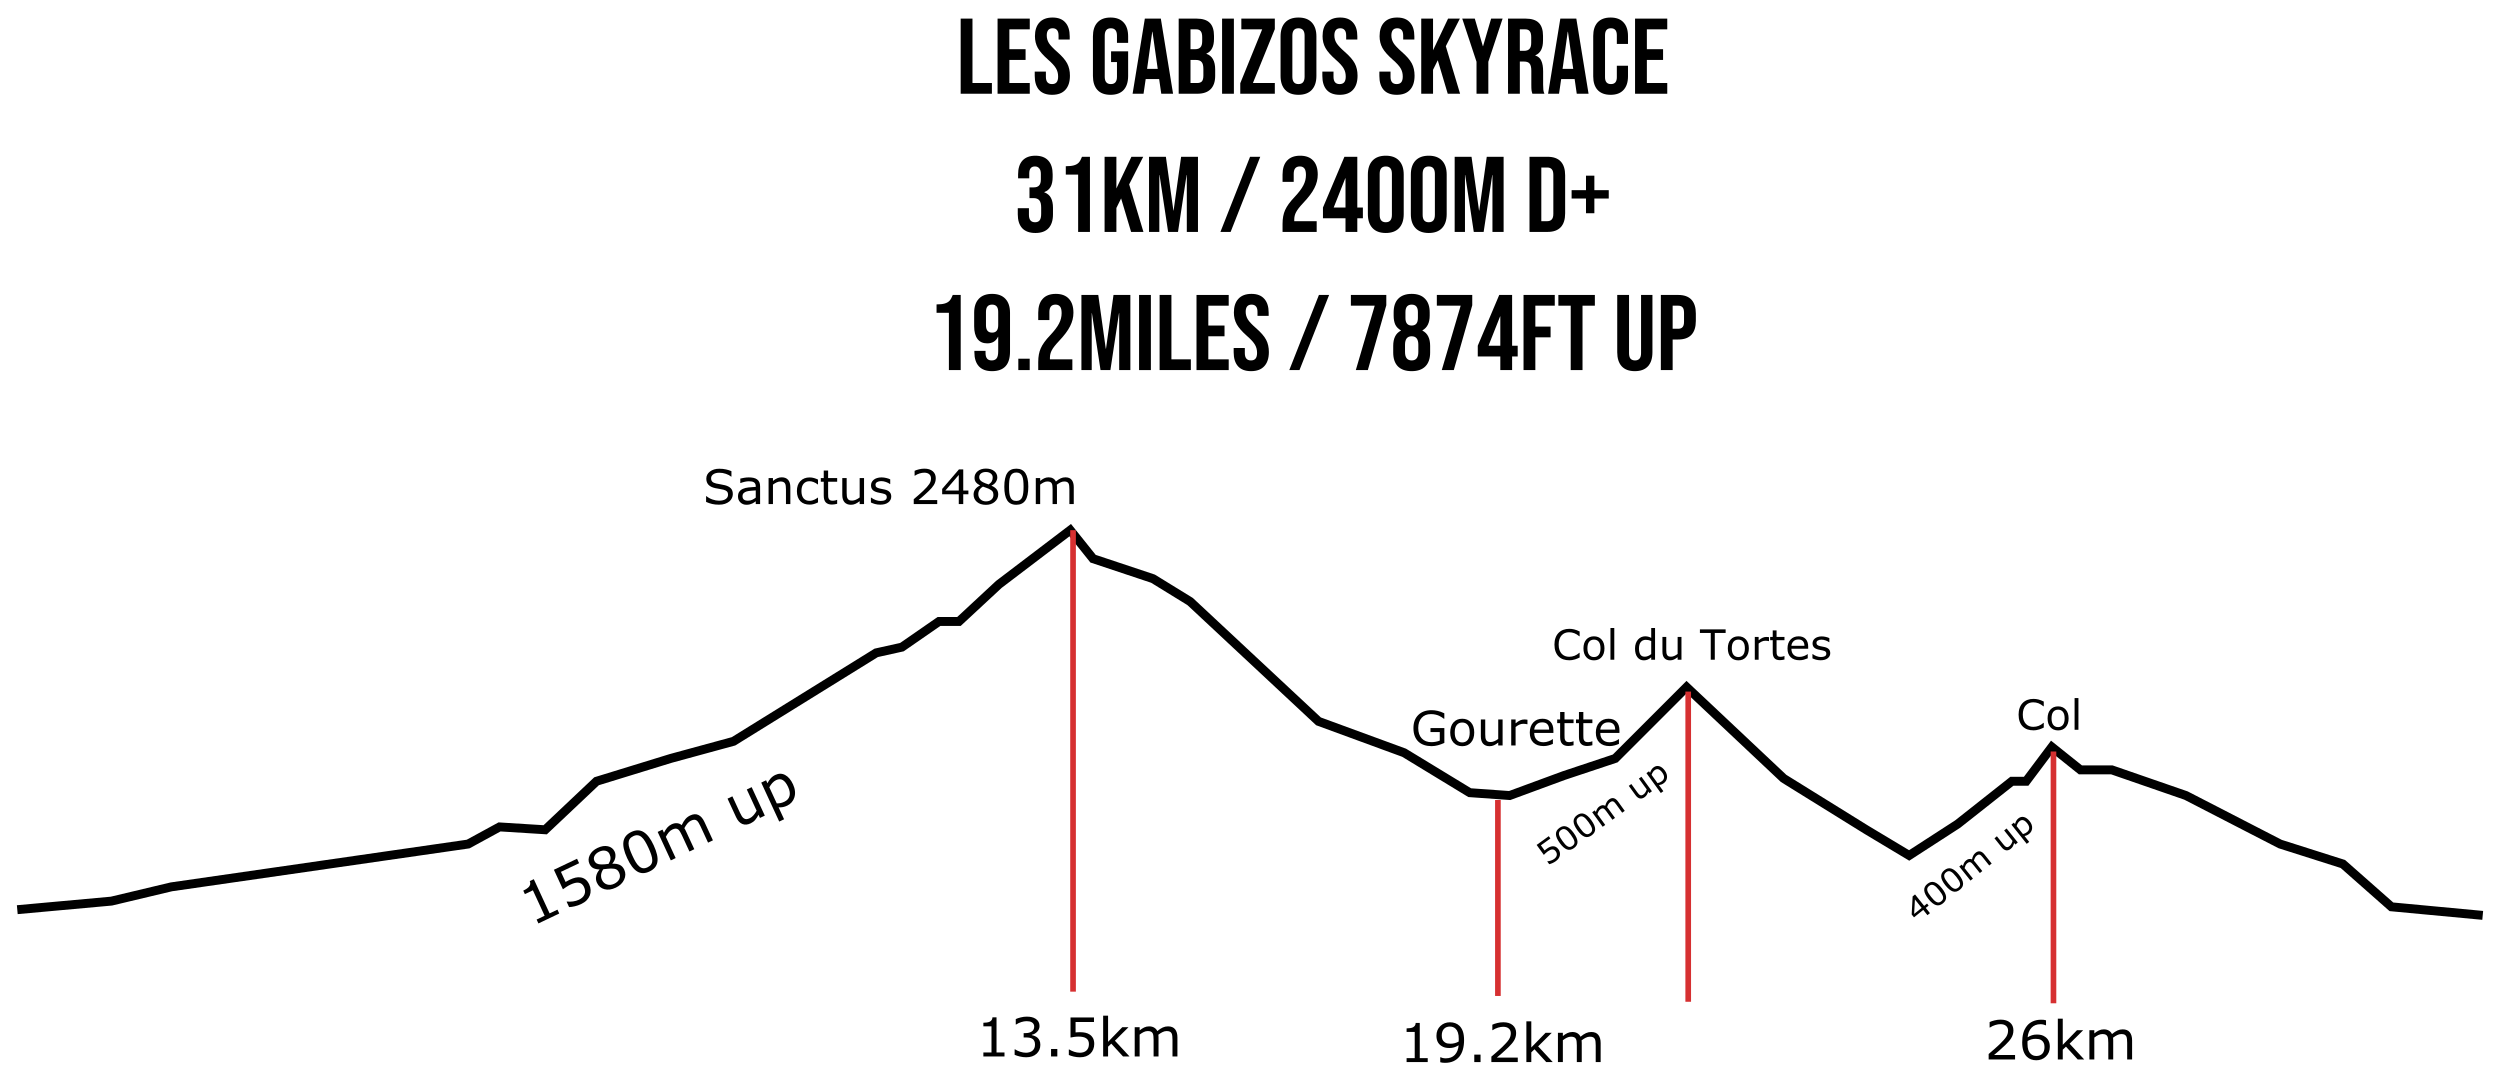<?xml version="1.0" encoding="UTF-8" standalone="no"?>
<!-- Created with Inkscape (http://www.inkscape.org/) -->

<svg
   width="296.277mm"
   height="127.668mm"
   viewBox="0 0 296.277 127.668"
   version="1.1"
   id="svg9492"
   inkscape:version="1.1.2 (b8e25be8, 2022-02-05)"
   sodipodi:docname="Les-Gabizos-profile.svg"
   xmlns:inkscape="http://www.inkscape.org/namespaces/inkscape"
   xmlns:sodipodi="http://sodipodi.sourceforge.net/DTD/sodipodi-0.dtd"
   xmlns="http://www.w3.org/2000/svg"
   xmlns:svg="http://www.w3.org/2000/svg">
  <sodipodi:namedview
     id="namedview9494"
     pagecolor="#ffffff"
     bordercolor="#666666"
     borderopacity="1.0"
     inkscape:pageshadow="2"
     inkscape:pageopacity="0.0"
     inkscape:pagecheckerboard="0"
     inkscape:document-units="mm"
     showgrid="false"
     fit-margin-top="2"
     fit-margin-left="2"
     fit-margin-right="2"
     fit-margin-bottom="2"
     inkscape:zoom="0.68111408"
     inkscape:cx="429.44348"
     inkscape:cy="161.50011"
     inkscape:window-width="1280"
     inkscape:window-height="694"
     inkscape:window-x="0"
     inkscape:window-y="25"
     inkscape:window-maximized="0"
     inkscape:current-layer="layer1" />
  <defs
     id="defs9489">
    <rect
       x="32.3"
       y="179.118"
       width="954.319"
       height="196.737"
       id="rect83282" />
    <rect
       x="369.166"
       y="675.217"
       width="98.841"
       height="44.062"
       id="rect68807" />
    <rect
       x="387.633"
       y="339.285"
       width="178.008"
       height="31.911"
       id="rect18401" />
    <rect
       x="39.622"
       y="460.126"
       width="431.762"
       height="73.173"
       id="rect12127" />
    <rect
       x="387.633"
       y="339.285"
       width="99.181"
       height="29.145"
       id="rect18401-7" />
    <rect
       x="387.633"
       y="339.285"
       width="139.978"
       height="27.07"
       id="rect18401-7-8" />
    <rect
       x="387.633"
       y="339.285"
       width="35.22"
       height="25.319"
       id="rect18401-7-8-4" />
    <rect
       x="387.633"
       y="339.285"
       width="96.415"
       height="31.911"
       id="rect18401-2" />
    <rect
       x="387.633"
       y="339.285"
       width="96.415"
       height="31.911"
       id="rect18401-2-5" />
    <rect
       x="387.633"
       y="339.285"
       width="116.626"
       height="28.545"
       id="rect18401-2-4" />
    <rect
       x="369.166"
       y="675.217"
       width="98.841"
       height="44.062"
       id="rect68807-1" />
    <rect
       x="369.166"
       y="675.217"
       width="98.841"
       height="44.062"
       id="rect68807-1-6" />
    <rect
       x="369.166"
       y="675.217"
       width="98.841"
       height="44.062"
       id="rect68807-1-6-5" />
  </defs>
  <g
     inkscape:label="Layer 1"
     inkscape:groupmode="layer"
     id="layer1"
     transform="translate(2.724,-54.177)">
    <path
       style="fill:none;stroke:#000000;stroke-width:1.058;stroke-linecap:butt;stroke-linejoin:miter;stroke-miterlimit:4;stroke-dasharray:none;stroke-opacity:1"
       d="m -0.676,161.984 11.16,-1.015 7.102,-1.691 35.17,-5.073 3.72,-2.029 5.411,0.338 6.087,-5.749 8.792,-2.705 7.44,-2.029 16.909,-10.483 3.044,-0.676 4.396,-3.044 h 2.367 l 4.734,-4.396 8.454,-6.425 2.705,3.382 7.102,2.367 4.396,2.705 15.218,14.203 10.145,3.72 7.778,4.734 4.734,0.338 6.425,-2.367 6.087,-2.029 8.454,-8.454 11.498,10.821 9.807,6.087 5.073,3.044 5.749,-3.72 6.425,-5.073 h 1.691 l 3.044,-4.058 3.382,2.705 h 3.72 l 8.792,3.044 11.16,5.749 7.44,2.367 5.749,5.073 10.821,1.015"
       id="path9598" />
    <g
       aria-label="Sanctus 2480m"
       transform="matrix(0.265,0,0,0.265,-22.137,18.844)"
       id="text18399"
       style="font-size:21.333px;line-height:1.25;white-space:pre;shape-inside:url(#rect18401)">
      <path
         d="m 400.987,354.321 q 0,0.906 -0.427,1.792 -0.417,0.885 -1.177,1.5 -0.833,0.667 -1.948,1.042 -1.104,0.375 -2.667,0.375 -1.677,0 -3.021,-0.312 -1.333,-0.312 -2.719,-0.927 v -2.583 h 0.146 q 1.177,0.979 2.719,1.51 1.542,0.531 2.896,0.531 1.917,0 2.979,-0.719 1.073,-0.719 1.073,-1.917 0,-1.031 -0.51,-1.521 -0.5,-0.49 -1.531,-0.76 -0.781,-0.208 -1.698,-0.344 -0.906,-0.135 -1.927,-0.344 -2.062,-0.438 -3.062,-1.49 -0.99,-1.062 -0.99,-2.76 0,-1.948 1.646,-3.187 1.646,-1.25 4.177,-1.25 1.635,0 3,0.312 1.365,0.312 2.417,0.771 v 2.438 h -0.146 q -0.885,-0.75 -2.333,-1.24 -1.438,-0.5 -2.948,-0.5 -1.656,0 -2.667,0.688 -1,0.688 -1,1.771 0,0.969 0.5,1.521 0.5,0.552 1.76,0.844 0.667,0.146 1.896,0.354 1.229,0.208 2.083,0.427 1.729,0.458 2.604,1.385 0.875,0.927 0.875,2.594 z"
         id="path120514" />
      <path
         d="m 413.185,358.748 h -1.948 v -1.24 q -0.26,0.177 -0.708,0.5 -0.438,0.312 -0.854,0.5 -0.49,0.24 -1.125,0.396 -0.635,0.167 -1.49,0.167 -1.573,0 -2.667,-1.042 -1.094,-1.042 -1.094,-2.656 0,-1.323 0.562,-2.135 0.573,-0.823 1.625,-1.292 1.062,-0.469 2.552,-0.635 1.49,-0.167 3.198,-0.25 v -0.302 q 0,-0.667 -0.24,-1.104 -0.229,-0.438 -0.667,-0.688 -0.417,-0.24 -1,-0.323 -0.583,-0.083 -1.219,-0.083 -0.771,0 -1.719,0.208 -0.948,0.198 -1.958,0.583 h -0.104 v -1.99 q 0.573,-0.156 1.656,-0.344 1.083,-0.188 2.135,-0.188 1.229,0 2.135,0.208 0.917,0.198 1.583,0.688 0.656,0.479 1,1.24 0.344,0.76 0.344,1.885 z m -1.948,-2.865 v -3.24 q -0.896,0.052 -2.115,0.156 -1.208,0.104 -1.917,0.302 -0.844,0.24 -1.365,0.75 -0.521,0.5 -0.521,1.385 0,1 0.604,1.51 0.604,0.5 1.844,0.5 1.031,0 1.885,-0.396 0.854,-0.406 1.583,-0.969 z"
         id="path120516" />
      <path
         d="m 426.706,358.748 h -1.958 v -6.625 q 0,-0.802 -0.094,-1.5 -0.094,-0.708 -0.344,-1.104 -0.26,-0.438 -0.75,-0.646 -0.49,-0.219 -1.271,-0.219 -0.802,0 -1.677,0.396 -0.875,0.396 -1.677,1.01 v 8.687 h -1.958 v -11.635 h 1.958 v 1.292 q 0.917,-0.76 1.896,-1.188 0.979,-0.427 2.01,-0.427 1.885,0 2.875,1.135 0.99,1.135 0.99,3.271 z"
         id="path120518" />
      <path
         d="m 439.081,358.019 q -0.979,0.469 -1.865,0.729 -0.875,0.26 -1.865,0.26 -1.26,0 -2.312,-0.365 -1.052,-0.375 -1.802,-1.125 -0.76,-0.75 -1.177,-1.896 -0.417,-1.146 -0.417,-2.677 0,-2.854 1.562,-4.479 1.573,-1.625 4.146,-1.625 1,0 1.958,0.281 0.969,0.281 1.771,0.688 v 2.177 h -0.104 q -0.896,-0.698 -1.854,-1.073 -0.948,-0.375 -1.854,-0.375 -1.667,0 -2.635,1.125 -0.958,1.115 -0.958,3.281 0,2.104 0.938,3.24 0.948,1.125 2.656,1.125 0.594,0 1.208,-0.156 0.615,-0.156 1.104,-0.406 0.427,-0.219 0.802,-0.458 0.375,-0.25 0.594,-0.427 h 0.104 z"
         id="path120520" />
      <path
         d="m 447.643,358.644 q -0.552,0.146 -1.208,0.24 -0.646,0.094 -1.156,0.094 -1.781,0 -2.708,-0.958 -0.927,-0.958 -0.927,-3.073 v -6.187 h -1.323 v -1.646 h 1.323 v -3.344 h 1.958 v 3.344 h 4.042 v 1.646 h -4.042 v 5.302 q 0,0.917 0.042,1.438 0.042,0.51 0.292,0.958 0.229,0.417 0.625,0.615 0.406,0.188 1.229,0.188 0.479,0 1,-0.135 0.521,-0.146 0.75,-0.24 h 0.104 z"
         id="path120522" />
      <path
         d="m 459.664,358.748 h -1.958 v -1.292 q -0.99,0.781 -1.896,1.198 -0.906,0.417 -2,0.417 -1.833,0 -2.854,-1.115 -1.021,-1.125 -1.021,-3.292 v -7.552 h 1.958 v 6.625 q 0,0.885 0.083,1.521 0.083,0.625 0.354,1.073 0.281,0.458 0.729,0.667 0.448,0.208 1.302,0.208 0.76,0 1.656,-0.396 0.906,-0.396 1.688,-1.01 v -8.687 h 1.958 z"
         id="path120524" />
      <path
         d="m 471.831,355.394 q 0,1.594 -1.323,2.615 -1.312,1.021 -3.594,1.021 -1.292,0 -2.375,-0.302 -1.073,-0.312 -1.802,-0.677 v -2.198 h 0.104 q 0.927,0.698 2.062,1.115 1.135,0.406 2.177,0.406 1.292,0 2.021,-0.417 0.729,-0.417 0.729,-1.312 0,-0.688 -0.396,-1.042 -0.396,-0.354 -1.521,-0.604 -0.417,-0.094 -1.094,-0.219 -0.667,-0.125 -1.219,-0.271 -1.531,-0.406 -2.177,-1.188 -0.635,-0.792 -0.635,-1.938 0,-0.719 0.292,-1.354 0.302,-0.635 0.906,-1.135 0.583,-0.49 1.479,-0.771 0.906,-0.292 2.021,-0.292 1.042,0 2.104,0.26 1.073,0.25 1.781,0.615 v 2.094 h -0.104 q -0.75,-0.552 -1.823,-0.927 -1.073,-0.385 -2.104,-0.385 -1.073,0 -1.812,0.417 -0.74,0.406 -0.74,1.219 0,0.719 0.448,1.083 0.438,0.365 1.417,0.594 0.542,0.125 1.208,0.25 0.677,0.125 1.125,0.229 1.365,0.312 2.104,1.073 0.74,0.771 0.74,2.042 z"
         id="path120526" />
      <path
         d="m 492.393,358.748 h -10.5 v -2.177 q 1.094,-0.938 2.188,-1.875 1.104,-0.938 2.052,-1.865 2,-1.937 2.74,-3.073 0.74,-1.146 0.74,-2.469 0,-1.208 -0.802,-1.885 -0.792,-0.688 -2.219,-0.688 -0.948,0 -2.052,0.333 -1.104,0.333 -2.156,1.021 h -0.104 v -2.188 q 0.74,-0.365 1.969,-0.667 1.24,-0.302 2.396,-0.302 2.385,0 3.74,1.156 1.354,1.146 1.354,3.115 0,0.885 -0.229,1.656 -0.219,0.76 -0.656,1.448 -0.406,0.646 -0.958,1.271 -0.542,0.625 -1.323,1.385 -1.115,1.094 -2.302,2.125 -1.188,1.021 -2.219,1.896 h 8.344 z"
         id="path120528" />
      <path
         d="m 506.331,354.384 h -2.302 v 4.365 h -2 v -4.365 h -7.427 v -2.396 l 7.51,-8.75 h 1.917 v 9.479 h 2.302 z m -4.302,-1.667 v -7 l -6.01,7 z"
         id="path120530" />
      <path
         d="m 519.674,354.425 q 0,2.01 -1.573,3.344 -1.562,1.333 -3.937,1.333 -2.521,0 -4.021,-1.302 -1.49,-1.302 -1.49,-3.333 0,-1.292 0.75,-2.333 0.75,-1.052 2.115,-1.667 v -0.062 q -1.25,-0.667 -1.854,-1.458 -0.594,-0.792 -0.594,-1.979 0,-1.75 1.438,-2.917 1.437,-1.167 3.656,-1.167 2.323,0 3.708,1.115 1.385,1.115 1.385,2.833 0,1.052 -0.656,2.073 -0.656,1.01 -1.927,1.583 v 0.062 q 1.458,0.625 2.229,1.542 0.771,0.917 0.771,2.333 z m -2.469,-7.573 q 0,-1.115 -0.865,-1.771 -0.854,-0.667 -2.188,-0.667 -1.312,0 -2.156,0.625 -0.833,0.625 -0.833,1.688 0,0.75 0.417,1.302 0.427,0.542 1.281,0.969 0.385,0.188 1.104,0.49 0.729,0.302 1.417,0.5 1.031,-0.688 1.427,-1.427 0.396,-0.74 0.396,-1.708 z m 0.323,7.771 q 0,-0.958 -0.427,-1.531 -0.417,-0.583 -1.646,-1.167 -0.49,-0.229 -1.073,-0.427 -0.583,-0.198 -1.552,-0.552 -0.938,0.51 -1.51,1.385 -0.562,0.875 -0.562,1.979 0,1.406 0.969,2.323 0.969,0.917 2.458,0.917 1.521,0 2.427,-0.781 0.917,-0.781 0.917,-2.146 z"
         id="path120532" />
      <path
         d="m 533.122,350.988 q 0,4.177 -1.312,6.135 -1.302,1.948 -4.052,1.948 -2.792,0 -4.083,-1.979 -1.281,-1.979 -1.281,-6.083 0,-4.135 1.302,-6.104 1.302,-1.979 4.062,-1.979 2.792,0 4.073,2.01 1.292,2 1.292,6.052 z m -2.74,4.729 q 0.365,-0.844 0.49,-1.979 0.135,-1.146 0.135,-2.75 0,-1.583 -0.135,-2.75 -0.125,-1.167 -0.5,-1.979 -0.365,-0.802 -1,-1.208 -0.625,-0.406 -1.615,-0.406 -0.979,0 -1.625,0.406 -0.635,0.406 -1.01,1.229 -0.354,0.771 -0.49,2.01 -0.125,1.24 -0.125,2.719 0,1.625 0.115,2.719 0.115,1.094 0.49,1.958 0.344,0.812 0.969,1.24 0.635,0.427 1.677,0.427 0.979,0 1.625,-0.406 0.646,-0.406 1,-1.229 z"
         id="path120534" />
      <path
         d="m 553.455,358.748 h -1.958 v -6.625 q 0,-0.75 -0.073,-1.448 -0.062,-0.698 -0.281,-1.115 -0.24,-0.448 -0.688,-0.677 -0.448,-0.229 -1.292,-0.229 -0.823,0 -1.646,0.417 -0.823,0.406 -1.646,1.042 0.031,0.24 0.052,0.562 0.021,0.312 0.021,0.625 v 7.448 h -1.958 v -6.625 q 0,-0.771 -0.073,-1.458 -0.062,-0.698 -0.281,-1.115 -0.24,-0.448 -0.687,-0.667 -0.448,-0.229 -1.292,-0.229 -0.802,0 -1.615,0.396 -0.802,0.396 -1.604,1.01 v 8.687 h -1.958 v -11.635 h 1.958 v 1.292 q 0.917,-0.76 1.823,-1.188 0.917,-0.427 1.948,-0.427 1.188,0 2.01,0.5 0.833,0.5 1.24,1.385 1.188,-1 2.167,-1.438 0.979,-0.448 2.094,-0.448 1.917,0 2.823,1.167 0.917,1.156 0.917,3.24 z"
         id="path120536" />
    </g>
    <g
       aria-label="500m up"
       transform="matrix(0.154,-0.111,0.107,0.148,82.558,146.828)"
       id="text18399-7"
       style="font-size:21.333px;line-height:1.25;white-space:pre;shape-inside:url(#rect18401-2)">
      <path
         d="m 399.685,353.821 q 0,1.083 -0.396,2.073 -0.396,0.99 -1.083,1.667 -0.75,0.729 -1.792,1.125 -1.031,0.385 -2.396,0.385 -1.271,0 -2.448,-0.271 -1.177,-0.26 -1.99,-0.635 v -2.198 h 0.146 q 0.854,0.542 2,0.927 1.146,0.375 2.25,0.375 0.74,0 1.427,-0.208 0.698,-0.208 1.24,-0.729 0.458,-0.448 0.688,-1.073 0.24,-0.625 0.24,-1.448 0,-0.802 -0.281,-1.354 -0.271,-0.552 -0.76,-0.885 -0.542,-0.396 -1.323,-0.552 -0.771,-0.167 -1.729,-0.167 -0.917,0 -1.771,0.125 -0.844,0.125 -1.458,0.25 v -7.99 h 9.333 v 1.823 h -7.323 v 4.125 q 0.448,-0.042 0.917,-0.062 0.469,-0.021 0.812,-0.021 1.26,0 2.208,0.219 0.948,0.208 1.74,0.75 0.833,0.573 1.292,1.479 0.458,0.906 0.458,2.271 z"
         id="path120539" />
      <path
         d="m 413.372,350.988 q 0,4.177 -1.312,6.135 -1.302,1.948 -4.052,1.948 -2.792,0 -4.083,-1.979 -1.281,-1.979 -1.281,-6.083 0,-4.135 1.302,-6.104 1.302,-1.979 4.062,-1.979 2.792,0 4.073,2.01 1.292,2 1.292,6.052 z m -2.74,4.729 q 0.365,-0.844 0.49,-1.979 0.135,-1.146 0.135,-2.75 0,-1.583 -0.135,-2.75 -0.125,-1.167 -0.5,-1.979 -0.365,-0.802 -1,-1.208 -0.625,-0.406 -1.615,-0.406 -0.979,0 -1.625,0.406 -0.635,0.406 -1.01,1.229 -0.354,0.771 -0.49,2.01 -0.125,1.24 -0.125,2.719 0,1.625 0.115,2.719 0.115,1.094 0.49,1.958 0.344,0.812 0.969,1.24 0.635,0.427 1.677,0.427 0.979,0 1.625,-0.406 0.646,-0.406 1,-1.229 z"
         id="path120541" />
      <path
         d="m 426.956,350.988 q 0,4.177 -1.312,6.135 -1.302,1.948 -4.052,1.948 -2.792,0 -4.083,-1.979 -1.281,-1.979 -1.281,-6.083 0,-4.135 1.302,-6.104 1.302,-1.979 4.062,-1.979 2.792,0 4.073,2.01 1.292,2 1.292,6.052 z m -2.74,4.729 q 0.365,-0.844 0.49,-1.979 0.135,-1.146 0.135,-2.75 0,-1.583 -0.135,-2.75 -0.125,-1.167 -0.5,-1.979 -0.365,-0.802 -1,-1.208 -0.625,-0.406 -1.615,-0.406 -0.979,0 -1.625,0.406 -0.635,0.406 -1.01,1.229 -0.354,0.771 -0.49,2.01 -0.125,1.24 -0.125,2.719 0,1.625 0.115,2.719 0.115,1.094 0.49,1.958 0.344,0.812 0.969,1.24 0.635,0.427 1.677,0.427 0.979,0 1.625,-0.406 0.646,-0.406 1,-1.229 z"
         id="path120543" />
      <path
         d="m 447.289,358.748 h -1.958 v -6.625 q 0,-0.75 -0.073,-1.448 -0.062,-0.698 -0.281,-1.115 -0.24,-0.448 -0.688,-0.677 -0.448,-0.229 -1.292,-0.229 -0.823,0 -1.646,0.417 -0.823,0.406 -1.646,1.042 0.031,0.24 0.052,0.562 0.021,0.312 0.021,0.625 v 7.448 h -1.958 v -6.625 q 0,-0.771 -0.073,-1.458 -0.062,-0.698 -0.281,-1.115 -0.24,-0.448 -0.688,-0.667 -0.448,-0.229 -1.292,-0.229 -0.802,0 -1.615,0.396 -0.802,0.396 -1.604,1.01 v 8.687 h -1.958 v -11.635 h 1.958 v 1.292 q 0.917,-0.76 1.823,-1.188 0.917,-0.427 1.948,-0.427 1.187,0 2.01,0.5 0.833,0.5 1.24,1.385 1.188,-1 2.167,-1.438 0.979,-0.448 2.094,-0.448 1.917,0 2.823,1.167 0.917,1.156 0.917,3.24 z"
         id="path120545" />
      <path
         d="m 468.206,358.748 h -1.958 v -1.292 q -0.99,0.781 -1.896,1.198 -0.906,0.417 -2,0.417 -1.833,0 -2.854,-1.115 -1.021,-1.125 -1.021,-3.292 v -7.552 h 1.958 v 6.625 q 0,0.885 0.083,1.521 0.083,0.625 0.354,1.073 0.281,0.458 0.729,0.667 0.448,0.208 1.302,0.208 0.76,0 1.656,-0.396 0.906,-0.396 1.687,-1.01 v -8.687 h 1.958 z"
         id="path120547" />
      <path
         d="m 482.299,352.79 q 0,1.417 -0.406,2.594 -0.406,1.167 -1.146,1.979 -0.688,0.771 -1.625,1.198 -0.927,0.417 -1.969,0.417 -0.906,0 -1.646,-0.198 -0.729,-0.198 -1.49,-0.615 v 4.875 h -1.958 v -15.927 h 1.958 v 1.219 q 0.781,-0.656 1.75,-1.094 0.979,-0.448 2.083,-0.448 2.104,0 3.271,1.594 1.177,1.583 1.177,4.406 z m -2.021,0.052 q 0,-2.104 -0.719,-3.146 -0.719,-1.042 -2.208,-1.042 -0.844,0 -1.698,0.365 -0.854,0.365 -1.635,0.958 v 6.594 q 0.833,0.375 1.427,0.51 0.604,0.135 1.365,0.135 1.635,0 2.552,-1.104 0.917,-1.104 0.917,-3.271 z"
         id="path120549" />
    </g>
    <g
       aria-label="1580m up"
       transform="matrix(0.294,-0.14,0.134,0.29,-101.803,114.251)"
       id="text18399-7-2"
       style="font-size:21.333px;line-height:1.25;white-space:pre;shape-inside:url(#rect18401-2-4)">
      <path
         d="m 398.924,358.748 h -8.396 v -1.583 h 3.229 v -10.396 h -3.229 v -1.417 q 0.656,0 1.406,-0.104 0.75,-0.115 1.135,-0.323 0.479,-0.26 0.75,-0.656 0.281,-0.406 0.323,-1.083 h 1.615 v 13.979 h 3.167 z"
         id="path120552" />
      <path
         d="m 413.268,353.821 q 0,1.083 -0.396,2.073 -0.396,0.99 -1.083,1.667 -0.75,0.729 -1.792,1.125 -1.031,0.385 -2.396,0.385 -1.271,0 -2.448,-0.271 -1.177,-0.26 -1.99,-0.635 v -2.198 h 0.146 q 0.854,0.542 2,0.927 1.146,0.375 2.25,0.375 0.74,0 1.427,-0.208 0.698,-0.208 1.24,-0.729 0.458,-0.448 0.688,-1.073 0.24,-0.625 0.24,-1.448 0,-0.802 -0.281,-1.354 -0.271,-0.552 -0.76,-0.885 -0.542,-0.396 -1.323,-0.552 -0.771,-0.167 -1.729,-0.167 -0.917,0 -1.771,0.125 -0.844,0.125 -1.458,0.25 v -7.99 h 9.333 v 1.823 h -7.323 v 4.125 q 0.448,-0.042 0.917,-0.062 0.469,-0.021 0.812,-0.021 1.26,0 2.208,0.219 0.948,0.208 1.74,0.75 0.833,0.573 1.292,1.479 0.458,0.906 0.458,2.271 z"
         id="path120554" />
      <path
         d="m 427.091,354.425 q 0,2.01 -1.573,3.344 -1.562,1.333 -3.937,1.333 -2.521,0 -4.021,-1.302 -1.49,-1.302 -1.49,-3.333 0,-1.292 0.75,-2.333 0.75,-1.052 2.115,-1.667 v -0.062 q -1.25,-0.667 -1.854,-1.458 -0.594,-0.792 -0.594,-1.979 0,-1.75 1.438,-2.917 1.438,-1.167 3.656,-1.167 2.323,0 3.708,1.115 1.385,1.115 1.385,2.833 0,1.052 -0.656,2.073 -0.656,1.01 -1.927,1.583 v 0.062 q 1.458,0.625 2.229,1.542 0.771,0.917 0.771,2.333 z m -2.469,-7.573 q 0,-1.115 -0.865,-1.771 -0.854,-0.667 -2.188,-0.667 -1.312,0 -2.156,0.625 -0.833,0.625 -0.833,1.688 0,0.75 0.417,1.302 0.427,0.542 1.281,0.969 0.385,0.188 1.104,0.49 0.729,0.302 1.417,0.5 1.031,-0.688 1.427,-1.427 0.396,-0.74 0.396,-1.708 z m 0.323,7.771 q 0,-0.958 -0.427,-1.531 -0.417,-0.583 -1.646,-1.167 -0.49,-0.229 -1.073,-0.427 -0.583,-0.198 -1.552,-0.552 -0.937,0.51 -1.51,1.385 -0.562,0.875 -0.562,1.979 0,1.406 0.969,2.323 0.969,0.917 2.458,0.917 1.521,0 2.427,-0.781 0.917,-0.781 0.917,-2.146 z"
         id="path120556" />
      <path
         d="m 440.539,350.988 q 0,4.177 -1.312,6.135 -1.302,1.948 -4.052,1.948 -2.792,0 -4.083,-1.979 -1.281,-1.979 -1.281,-6.083 0,-4.135 1.302,-6.104 1.302,-1.979 4.062,-1.979 2.792,0 4.073,2.01 1.292,2 1.292,6.052 z m -2.74,4.729 q 0.365,-0.844 0.49,-1.979 0.135,-1.146 0.135,-2.75 0,-1.583 -0.135,-2.75 -0.125,-1.167 -0.5,-1.979 -0.365,-0.802 -1,-1.208 -0.625,-0.406 -1.615,-0.406 -0.979,0 -1.625,0.406 -0.635,0.406 -1.01,1.229 -0.354,0.771 -0.49,2.01 -0.125,1.24 -0.125,2.719 0,1.625 0.115,2.719 0.115,1.094 0.49,1.958 0.344,0.812 0.969,1.24 0.635,0.427 1.677,0.427 0.979,0 1.625,-0.406 0.646,-0.406 1,-1.229 z"
         id="path120558" />
      <path
         d="m 460.872,358.748 h -1.958 v -6.625 q 0,-0.75 -0.073,-1.448 -0.062,-0.698 -0.281,-1.115 -0.24,-0.448 -0.687,-0.677 -0.448,-0.229 -1.292,-0.229 -0.823,0 -1.646,0.417 -0.823,0.406 -1.646,1.042 0.031,0.24 0.052,0.562 0.021,0.312 0.021,0.625 v 7.448 h -1.958 v -6.625 q 0,-0.771 -0.073,-1.458 -0.062,-0.698 -0.281,-1.115 -0.24,-0.448 -0.688,-0.667 -0.448,-0.229 -1.292,-0.229 -0.802,0 -1.615,0.396 -0.802,0.396 -1.604,1.01 v 8.687 h -1.958 v -11.635 h 1.958 v 1.292 q 0.917,-0.76 1.823,-1.188 0.917,-0.427 1.948,-0.427 1.188,0 2.01,0.5 0.833,0.5 1.24,1.385 1.188,-1 2.167,-1.438 0.979,-0.448 2.094,-0.448 1.917,0 2.823,1.167 0.917,1.156 0.917,3.24 z"
         id="path120560" />
      <path
         d="m 481.789,358.748 h -1.958 v -1.292 q -0.99,0.781 -1.896,1.198 -0.906,0.417 -2,0.417 -1.833,0 -2.854,-1.115 -1.021,-1.125 -1.021,-3.292 v -7.552 h 1.958 v 6.625 q 0,0.885 0.083,1.521 0.083,0.625 0.354,1.073 0.281,0.458 0.729,0.667 0.448,0.208 1.302,0.208 0.76,0 1.656,-0.396 0.906,-0.396 1.688,-1.01 v -8.687 h 1.958 z"
         id="path120562" />
      <path
         d="m 495.883,352.79 q 0,1.417 -0.406,2.594 -0.406,1.167 -1.146,1.979 -0.688,0.771 -1.625,1.198 -0.927,0.417 -1.969,0.417 -0.906,0 -1.646,-0.198 -0.729,-0.198 -1.49,-0.615 v 4.875 h -1.958 v -15.927 h 1.958 v 1.219 q 0.781,-0.656 1.75,-1.094 0.979,-0.448 2.083,-0.448 2.104,0 3.271,1.594 1.177,1.583 1.177,4.406 z m -2.021,0.052 q 0,-2.104 -0.719,-3.146 -0.719,-1.042 -2.208,-1.042 -0.844,0 -1.698,0.365 -0.854,0.365 -1.635,0.958 v 6.594 q 0.833,0.375 1.427,0.51 0.604,0.135 1.365,0.135 1.635,0 2.552,-1.104 0.917,-1.104 0.917,-3.271 z"
         id="path120564" />
    </g>
    <g
       aria-label="400m up"
       transform="matrix(0.148,-0.119,0.114,0.143,126.215,158.441)"
       id="text18399-7-8"
       style="font-size:21.333px;line-height:1.25;white-space:pre;shape-inside:url(#rect18401-2-5)">
      <path
         d="m 400.164,354.384 h -2.302 v 4.365 h -2 v -4.365 h -7.427 v -2.396 l 7.51,-8.75 h 1.917 v 9.479 h 2.302 z m -4.302,-1.667 v -7 l -6.01,7 z"
         id="path120567" />
      <path
         d="m 413.372,350.988 q 0,4.177 -1.312,6.135 -1.302,1.948 -4.052,1.948 -2.792,0 -4.083,-1.979 -1.281,-1.979 -1.281,-6.083 0,-4.135 1.302,-6.104 1.302,-1.979 4.062,-1.979 2.792,0 4.073,2.01 1.292,2 1.292,6.052 z m -2.74,4.729 q 0.365,-0.844 0.49,-1.979 0.135,-1.146 0.135,-2.75 0,-1.583 -0.135,-2.75 -0.125,-1.167 -0.5,-1.979 -0.365,-0.802 -1,-1.208 -0.625,-0.406 -1.615,-0.406 -0.979,0 -1.625,0.406 -0.635,0.406 -1.01,1.229 -0.354,0.771 -0.49,2.01 -0.125,1.24 -0.125,2.719 0,1.625 0.115,2.719 0.115,1.094 0.49,1.958 0.344,0.812 0.969,1.24 0.635,0.427 1.677,0.427 0.979,0 1.625,-0.406 0.646,-0.406 1,-1.229 z"
         id="path120569" />
      <path
         d="m 426.956,350.988 q 0,4.177 -1.312,6.135 -1.302,1.948 -4.052,1.948 -2.792,0 -4.083,-1.979 -1.281,-1.979 -1.281,-6.083 0,-4.135 1.302,-6.104 1.302,-1.979 4.062,-1.979 2.792,0 4.073,2.01 1.292,2 1.292,6.052 z m -2.74,4.729 q 0.365,-0.844 0.49,-1.979 0.135,-1.146 0.135,-2.75 0,-1.583 -0.135,-2.75 -0.125,-1.167 -0.5,-1.979 -0.365,-0.802 -1,-1.208 -0.625,-0.406 -1.615,-0.406 -0.979,0 -1.625,0.406 -0.635,0.406 -1.01,1.229 -0.354,0.771 -0.49,2.01 -0.125,1.24 -0.125,2.719 0,1.625 0.115,2.719 0.115,1.094 0.49,1.958 0.344,0.812 0.969,1.24 0.635,0.427 1.677,0.427 0.979,0 1.625,-0.406 0.646,-0.406 1,-1.229 z"
         id="path120571" />
      <path
         d="m 447.289,358.748 h -1.958 v -6.625 q 0,-0.75 -0.073,-1.448 -0.062,-0.698 -0.281,-1.115 -0.24,-0.448 -0.688,-0.677 -0.448,-0.229 -1.292,-0.229 -0.823,0 -1.646,0.417 -0.823,0.406 -1.646,1.042 0.031,0.24 0.052,0.562 0.021,0.312 0.021,0.625 v 7.448 h -1.958 v -6.625 q 0,-0.771 -0.073,-1.458 -0.062,-0.698 -0.281,-1.115 -0.24,-0.448 -0.688,-0.667 -0.448,-0.229 -1.292,-0.229 -0.802,0 -1.615,0.396 -0.802,0.396 -1.604,1.01 v 8.687 h -1.958 v -11.635 h 1.958 v 1.292 q 0.917,-0.76 1.823,-1.188 0.917,-0.427 1.948,-0.427 1.187,0 2.01,0.5 0.833,0.5 1.24,1.385 1.188,-1 2.167,-1.438 0.979,-0.448 2.094,-0.448 1.917,0 2.823,1.167 0.917,1.156 0.917,3.24 z"
         id="path120573" />
      <path
         d="m 468.206,358.748 h -1.958 v -1.292 q -0.99,0.781 -1.896,1.198 -0.906,0.417 -2,0.417 -1.833,0 -2.854,-1.115 -1.021,-1.125 -1.021,-3.292 v -7.552 h 1.958 v 6.625 q 0,0.885 0.083,1.521 0.083,0.625 0.354,1.073 0.281,0.458 0.729,0.667 0.448,0.208 1.302,0.208 0.76,0 1.656,-0.396 0.906,-0.396 1.687,-1.01 v -8.687 h 1.958 z"
         id="path120575" />
      <path
         d="m 482.299,352.79 q 0,1.417 -0.406,2.594 -0.406,1.167 -1.146,1.979 -0.688,0.771 -1.625,1.198 -0.927,0.417 -1.969,0.417 -0.906,0 -1.646,-0.198 -0.729,-0.198 -1.49,-0.615 v 4.875 h -1.958 v -15.927 h 1.958 v 1.219 q 0.781,-0.656 1.75,-1.094 0.979,-0.448 2.083,-0.448 2.104,0 3.271,1.594 1.177,1.583 1.177,4.406 z m -2.021,0.052 q 0,-2.104 -0.719,-3.146 -0.719,-1.042 -2.208,-1.042 -0.844,0 -1.698,0.365 -0.854,0.365 -1.635,0.958 v 6.594 q 0.833,0.375 1.427,0.51 0.604,0.135 1.365,0.135 1.635,0 2.552,-1.104 0.917,-1.104 0.917,-3.271 z"
         id="path120577" />
    </g>
    <g
       aria-label="Gourette"
       transform="matrix(0.265,0,0,0.265,61.744,47.456)"
       id="text18399-3"
       style="font-size:21.333px;line-height:1.25;white-space:pre;shape-inside:url(#rect18401-7)">
      <path
         d="m 402.654,357.602 q -1.271,0.583 -2.781,1.021 -1.5,0.427 -2.906,0.427 -1.812,0 -3.323,-0.5 -1.51,-0.5 -2.573,-1.5 -1.073,-1.01 -1.656,-2.521 -0.583,-1.521 -0.583,-3.552 0,-3.719 2.167,-5.865 2.177,-2.156 5.969,-2.156 1.323,0 2.698,0.323 1.385,0.312 2.979,1.073 v 2.448 h -0.188 q -0.323,-0.25 -0.938,-0.656 -0.615,-0.406 -1.208,-0.677 -0.719,-0.323 -1.635,-0.531 -0.906,-0.219 -2.062,-0.219 -2.604,0 -4.125,1.677 -1.51,1.667 -1.51,4.521 0,3.01 1.583,4.687 1.583,1.667 4.312,1.667 1,0 1.99,-0.198 1,-0.198 1.75,-0.51 v -3.802 h -4.156 v -1.812 h 6.198 z"
         id="path120580" />
      <path
         d="m 416.018,352.936 q 0,2.844 -1.458,4.49 -1.458,1.646 -3.906,1.646 -2.469,0 -3.927,-1.646 -1.448,-1.646 -1.448,-4.49 0,-2.844 1.448,-4.49 1.458,-1.656 3.927,-1.656 2.448,0 3.906,1.656 1.458,1.646 1.458,4.49 z m -2.021,0 q 0,-2.26 -0.885,-3.354 -0.885,-1.104 -2.458,-1.104 -1.594,0 -2.479,1.104 -0.875,1.094 -0.875,3.354 0,2.188 0.885,3.323 0.885,1.125 2.469,1.125 1.562,0 2.448,-1.115 0.896,-1.125 0.896,-3.333 z"
         id="path120582" />
      <path
         d="m 428.706,358.748 h -1.958 v -1.292 q -0.99,0.781 -1.896,1.198 -0.906,0.417 -2,0.417 -1.833,0 -2.854,-1.115 -1.021,-1.125 -1.021,-3.292 v -7.552 h 1.958 v 6.625 q 0,0.885 0.083,1.521 0.083,0.625 0.354,1.073 0.281,0.458 0.729,0.667 0.448,0.208 1.302,0.208 0.76,0 1.656,-0.396 0.906,-0.396 1.687,-1.01 v -8.687 h 1.958 z"
         id="path120584" />
      <path
         d="m 439.82,349.248 h -0.104 q -0.438,-0.104 -0.854,-0.146 -0.406,-0.052 -0.969,-0.052 -0.906,0 -1.75,0.406 -0.844,0.396 -1.625,1.031 v 8.26 h -1.958 v -11.635 h 1.958 v 1.719 q 1.167,-0.938 2.052,-1.323 0.896,-0.396 1.823,-0.396 0.51,0 0.74,0.031 0.229,0.021 0.688,0.094 z"
         id="path120586" />
      <path
         d="m 451.424,353.134 h -8.573 q 0,1.073 0.323,1.875 0.323,0.792 0.885,1.302 0.542,0.5 1.281,0.75 0.75,0.25 1.646,0.25 1.188,0 2.385,-0.469 1.208,-0.479 1.719,-0.938 h 0.104 v 2.135 q -0.99,0.417 -2.021,0.698 -1.031,0.281 -2.167,0.281 -2.896,0 -4.521,-1.562 -1.625,-1.573 -1.625,-4.458 0,-2.854 1.552,-4.531 1.562,-1.677 4.104,-1.677 2.354,0 3.625,1.375 1.281,1.375 1.281,3.906 z m -1.906,-1.5 q -0.01,-1.542 -0.781,-2.385 -0.76,-0.844 -2.323,-0.844 -1.573,0 -2.51,0.927 -0.927,0.927 -1.052,2.302 z"
         id="path120588" />
      <path
         d="m 460.435,358.644 q -0.552,0.146 -1.208,0.24 -0.646,0.094 -1.156,0.094 -1.781,0 -2.708,-0.958 -0.927,-0.958 -0.927,-3.073 v -6.187 h -1.323 v -1.646 h 1.323 v -3.344 h 1.958 v 3.344 h 4.042 v 1.646 h -4.042 v 5.302 q 0,0.917 0.042,1.438 0.042,0.51 0.292,0.958 0.229,0.417 0.625,0.615 0.406,0.188 1.229,0.188 0.479,0 1,-0.135 0.521,-0.146 0.75,-0.24 h 0.104 z"
         id="path120590" />
      <path
         d="m 468.851,358.644 q -0.552,0.146 -1.208,0.24 -0.646,0.094 -1.156,0.094 -1.781,0 -2.708,-0.958 -0.927,-0.958 -0.927,-3.073 v -6.187 h -1.323 v -1.646 h 1.323 v -3.344 h 1.958 v 3.344 h 4.042 v 1.646 h -4.042 v 5.302 q 0,0.917 0.042,1.438 0.042,0.51 0.292,0.958 0.229,0.417 0.625,0.615 0.406,0.188 1.229,0.188 0.479,0 1,-0.135 0.521,-0.146 0.75,-0.24 h 0.104 z"
         id="path120592" />
      <path
         d="m 480.966,353.134 h -8.573 q 0,1.073 0.323,1.875 0.323,0.792 0.885,1.302 0.542,0.5 1.281,0.75 0.75,0.25 1.646,0.25 1.188,0 2.385,-0.469 1.208,-0.479 1.719,-0.938 h 0.104 v 2.135 q -0.99,0.417 -2.021,0.698 -1.031,0.281 -2.167,0.281 -2.896,0 -4.521,-1.562 -1.625,-1.573 -1.625,-4.458 0,-2.854 1.552,-4.531 1.562,-1.677 4.104,-1.677 2.354,0 3.625,1.375 1.281,1.375 1.281,3.906 z m -1.906,-1.5 q -0.01,-1.542 -0.781,-2.385 -0.76,-0.844 -2.323,-0.844 -1.573,0 -2.51,0.927 -0.927,0.927 -1.052,2.302 z"
         id="path120594" />
    </g>
    <g
       aria-label="Col du Tortes"
       transform="matrix(0.265,0,0,0.265,78.495,37.937)"
       id="text18399-3-4"
       style="font-size:18.667px;line-height:1.25;white-space:pre;shape-inside:url(#rect18401-7-8)">
      <path
         d="m 399.938,355.331 q -0.501,0.219 -0.911,0.41 -0.401,0.191 -1.057,0.401 -0.556,0.173 -1.212,0.292 -0.647,0.128 -1.431,0.128 -1.477,0 -2.689,-0.41 -1.203,-0.419 -2.096,-1.303 -0.875,-0.866 -1.367,-2.197 -0.492,-1.34 -0.492,-3.108 0,-1.677 0.474,-2.999 0.474,-1.322 1.367,-2.233 0.866,-0.884 2.087,-1.349 1.23,-0.465 2.725,-0.465 1.094,0 2.178,0.264 1.094,0.264 2.424,0.93 v 2.142 h -0.137 q -1.121,-0.939 -2.224,-1.367 -1.103,-0.428 -2.361,-0.428 -1.03,0 -1.859,0.337 -0.82,0.328 -1.467,1.03 -0.629,0.684 -0.984,1.732 -0.346,1.039 -0.346,2.406 0,1.431 0.383,2.461 0.392,1.03 1.003,1.677 0.638,0.674 1.486,1.003 0.857,0.319 1.805,0.319 1.303,0 2.443,-0.447 1.139,-0.447 2.133,-1.34 h 0.128 z"
         id="path120597" />
      <path
         d="m 411.048,351.229 q 0,2.488 -1.276,3.928 -1.276,1.44 -3.418,1.44 -2.16,0 -3.436,-1.44 -1.267,-1.44 -1.267,-3.928 0,-2.488 1.267,-3.928 1.276,-1.449 3.436,-1.449 2.142,0 3.418,1.449 1.276,1.44 1.276,3.928 z m -1.768,0 q 0,-1.978 -0.775,-2.935 -0.775,-0.966 -2.151,-0.966 -1.395,0 -2.169,0.966 -0.766,0.957 -0.766,2.935 0,1.914 0.775,2.908 0.775,0.984 2.16,0.984 1.367,0 2.142,-0.975 0.784,-0.984 0.784,-2.917 z"
         id="path120599" />
      <path
         d="m 415.441,356.315 h -1.714 v -14.182 h 1.714 z"
         id="path120601" />
      <path
         d="m 433.671,356.315 h -1.714 v -1.066 q -0.738,0.638 -1.54,0.994 -0.802,0.355 -1.741,0.355 -1.823,0 -2.898,-1.404 -1.066,-1.404 -1.066,-3.892 0,-1.294 0.365,-2.306 0.374,-1.012 1.003,-1.723 0.62,-0.693 1.44,-1.057 0.829,-0.365 1.714,-0.365 0.802,0 1.422,0.173 0.62,0.164 1.303,0.52 v -4.411 h 1.714 z m -1.714,-2.507 v -5.842 q -0.693,-0.31 -1.24,-0.428 -0.547,-0.118 -1.194,-0.118 -1.44,0 -2.242,1.003 -0.802,1.003 -0.802,2.844 0,1.814 0.62,2.762 0.62,0.939 1.987,0.939 0.729,0 1.477,-0.319 0.747,-0.328 1.395,-0.839 z"
         id="path120603" />
      <path
         d="m 445.483,356.315 h -1.714 v -1.13 q -0.866,0.684 -1.659,1.048 -0.793,0.365 -1.75,0.365 -1.604,0 -2.497,-0.975 -0.893,-0.984 -0.893,-2.88 v -6.608 h 1.714 v 5.797 q 0,0.775 0.073,1.331 0.073,0.547 0.31,0.939 0.246,0.401 0.638,0.583 0.392,0.182 1.139,0.182 0.665,0 1.449,-0.346 0.793,-0.346 1.477,-0.884 v -7.602 h 1.714 z"
         id="path120605" />
      <path
         d="m 465.235,344.348 h -4.849 v 11.967 h -1.805 v -11.967 h -4.849 v -1.604 h 11.503 z"
         id="path120607" />
      <path
         d="m 475.616,351.229 q 0,2.488 -1.276,3.928 -1.276,1.44 -3.418,1.44 -2.16,0 -3.436,-1.44 -1.267,-1.44 -1.267,-3.928 0,-2.488 1.267,-3.928 1.276,-1.449 3.436,-1.449 2.142,0 3.418,1.449 1.276,1.44 1.276,3.928 z m -1.768,0 q 0,-1.978 -0.775,-2.935 -0.775,-0.966 -2.151,-0.966 -1.395,0 -2.169,0.966 -0.766,0.957 -0.766,2.935 0,1.914 0.775,2.908 0.775,0.984 2.16,0.984 1.367,0 2.142,-0.975 0.784,-0.984 0.784,-2.917 z"
         id="path120609" />
      <path
         d="m 484.63,348.003 h -0.091 q -0.383,-0.091 -0.747,-0.128 -0.355,-0.046 -0.848,-0.046 -0.793,0 -1.531,0.355 -0.738,0.346 -1.422,0.902 v 7.228 h -1.714 v -10.181 h 1.714 v 1.504 q 1.021,-0.82 1.796,-1.158 0.784,-0.346 1.595,-0.346 0.447,0 0.647,0.027 0.201,0.018 0.602,0.082 z"
         id="path120611" />
      <path
         d="m 491.548,356.224 q -0.483,0.128 -1.057,0.21 -0.565,0.082 -1.012,0.082 -1.559,0 -2.37,-0.839 -0.811,-0.839 -0.811,-2.689 v -5.414 h -1.158 v -1.44 h 1.158 v -2.926 h 1.714 v 2.926 h 3.536 v 1.44 h -3.536 v 4.639 q 0,0.802 0.036,1.258 0.036,0.447 0.255,0.839 0.201,0.365 0.547,0.538 0.355,0.164 1.076,0.164 0.419,0 0.875,-0.118 0.456,-0.128 0.656,-0.21 h 0.091 z"
         id="path120613" />
      <path
         d="m 502.149,351.403 h -7.501 q 0,0.939 0.283,1.641 0.283,0.693 0.775,1.139 0.474,0.438 1.121,0.656 0.656,0.219 1.44,0.219 1.039,0 2.087,-0.41 1.057,-0.419 1.504,-0.82 h 0.091 v 1.868 q -0.866,0.365 -1.768,0.611 -0.902,0.246 -1.896,0.246 -2.534,0 -3.956,-1.367 -1.422,-1.376 -1.422,-3.901 0,-2.497 1.358,-3.965 1.367,-1.467 3.591,-1.467 2.06,0 3.172,1.203 1.121,1.203 1.121,3.418 z m -1.668,-1.312 q -0.009,-1.349 -0.684,-2.087 -0.665,-0.738 -2.033,-0.738 -1.376,0 -2.197,0.811 -0.811,0.811 -0.921,2.014 z"
         id="path120615" />
      <path
         d="m 512.02,353.38 q 0,1.395 -1.158,2.288 -1.148,0.893 -3.145,0.893 -1.13,0 -2.078,-0.264 -0.939,-0.273 -1.577,-0.592 v -1.923 h 0.091 q 0.811,0.611 1.805,0.975 0.993,0.355 1.905,0.355 1.13,0 1.768,-0.365 0.638,-0.365 0.638,-1.148 0,-0.602 -0.346,-0.911 -0.346,-0.31 -1.331,-0.529 -0.365,-0.082 -0.957,-0.191 -0.583,-0.109 -1.066,-0.237 -1.34,-0.355 -1.905,-1.039 -0.556,-0.693 -0.556,-1.695 0,-0.629 0.255,-1.185 0.264,-0.556 0.793,-0.993 0.51,-0.428 1.294,-0.674 0.793,-0.255 1.768,-0.255 0.911,0 1.841,0.228 0.939,0.219 1.559,0.538 v 1.832 h -0.091 q -0.656,-0.483 -1.595,-0.811 -0.939,-0.337 -1.841,-0.337 -0.939,0 -1.586,0.365 -0.647,0.355 -0.647,1.066 0,0.629 0.392,0.948 0.383,0.319 1.24,0.52 0.474,0.109 1.057,0.219 0.592,0.109 0.984,0.201 1.194,0.273 1.841,0.939 0.647,0.674 0.647,1.786 z"
         id="path120617" />
    </g>
    <g
       aria-label="Col"
       transform="matrix(0.265,0,0,0.265,133.5,46.24)"
       id="text18399-3-4-8"
       style="font-size:18.667px;line-height:1.25;white-space:pre;shape-inside:url(#rect18401-7-8-4)">
      <path
         d="m 399.938,355.331 q -0.501,0.219 -0.911,0.41 -0.401,0.191 -1.057,0.401 -0.556,0.173 -1.212,0.292 -0.647,0.128 -1.431,0.128 -1.477,0 -2.689,-0.41 -1.203,-0.419 -2.096,-1.303 -0.875,-0.866 -1.367,-2.197 -0.492,-1.34 -0.492,-3.108 0,-1.677 0.474,-2.999 0.474,-1.322 1.367,-2.233 0.866,-0.884 2.087,-1.349 1.23,-0.465 2.725,-0.465 1.094,0 2.178,0.264 1.094,0.264 2.424,0.93 v 2.142 h -0.137 q -1.121,-0.939 -2.224,-1.367 -1.103,-0.428 -2.361,-0.428 -1.03,0 -1.859,0.337 -0.82,0.328 -1.467,1.03 -0.629,0.684 -0.984,1.732 -0.346,1.039 -0.346,2.406 0,1.431 0.383,2.461 0.392,1.03 1.003,1.677 0.638,0.674 1.486,1.003 0.857,0.319 1.805,0.319 1.303,0 2.443,-0.447 1.139,-0.447 2.133,-1.34 h 0.128 z"
         id="path120620" />
      <path
         d="m 411.048,351.229 q 0,2.488 -1.276,3.928 -1.276,1.44 -3.418,1.44 -2.16,0 -3.436,-1.44 -1.267,-1.44 -1.267,-3.928 0,-2.488 1.267,-3.928 1.276,-1.449 3.436,-1.449 2.142,0 3.418,1.449 1.276,1.44 1.276,3.928 z m -1.768,0 q 0,-1.978 -0.775,-2.935 -0.775,-0.966 -2.151,-0.966 -1.395,0 -2.169,0.966 -0.766,0.957 -0.766,2.935 0,1.914 0.775,2.908 0.775,0.984 2.16,0.984 1.367,0 2.142,-0.975 0.784,-0.984 0.784,-2.917 z"
         id="path120622" />
      <path
         d="m 415.441,356.315 h -1.714 v -14.182 h 1.714 z"
         id="path120624" />
    </g>
    <path
       id="rect39359"
       style="fill:#d63031;stroke:#ecf0f1;stroke-width:0;stroke-linecap:round"
       transform="scale(-1,1)"
       d="m -124.779,117.007 h 0.67 v 54.691 h -0.67 z" />
    <path
       id="rect39359-8"
       style="fill:#d63031;stroke:#ecf0f1;stroke-width:0;stroke-linecap:round"
       transform="scale(-1,1)"
       d="m -175.129,148.986 h 0.67 v 23.223 h -0.67 z" />
    <path
       id="rect39359-8-4"
       style="fill:#d63031;stroke:#ecf0f1;stroke-width:0;stroke-linecap:round"
       transform="scale(-1,1)"
       d="m -197.683,136.136 h 0.67 v 36.762 h -0.67 z" />
    <path
       id="rect39359-8-4-0"
       style="fill:#d63031;stroke:#ecf0f1;stroke-width:0;stroke-linecap:round"
       transform="scale(-1,1)"
       d="m -240.969,143.237 h 0.67 v 29.84 h -0.67 z" />
    <g
       aria-label="13.5km"
       transform="matrix(0.265,0,0,0.265,15.124,-5.356)"
       id="text68805"
       style="font-size:24px;line-height:1.25;white-space:pre;shape-inside:url(#rect68807)">
      <path
         d="m 381.869,697.113 h -9.445 v -1.781 h 3.633 v -11.695 h -3.633 v -1.594 q 0.738,0 1.582,-0.117 0.844,-0.129 1.277,-0.363 0.539,-0.293 0.844,-0.738 0.316,-0.457 0.363,-1.219 h 1.816 v 15.727 h 3.562 z"
         id="path120631" />
      <path
         d="m 396.611,688.71 q 0.562,0.504 0.926,1.266 0.363,0.762 0.363,1.969 0,1.195 -0.434,2.191 -0.434,0.996 -1.219,1.734 -0.879,0.82 -2.074,1.219 -1.184,0.387 -2.602,0.387 -1.453,0 -2.859,-0.352 -1.406,-0.34 -2.309,-0.75 v -2.449 h 0.176 q 0.996,0.656 2.344,1.09 1.348,0.434 2.602,0.434 0.738,0 1.57,-0.246 0.832,-0.246 1.348,-0.727 0.539,-0.516 0.797,-1.137 0.27,-0.621 0.27,-1.57 0,-0.938 -0.305,-1.547 -0.293,-0.621 -0.82,-0.973 -0.527,-0.363 -1.277,-0.492 -0.75,-0.141 -1.617,-0.141 h -1.055 v -1.945 h 0.82 q 1.781,0 2.836,-0.738 1.066,-0.75 1.066,-2.18 0,-0.633 -0.27,-1.102 -0.27,-0.48 -0.75,-0.785 -0.504,-0.305 -1.078,-0.422 -0.574,-0.117 -1.301,-0.117 -1.113,0 -2.367,0.398 -1.254,0.398 -2.367,1.125 h -0.117 v -2.449 q 0.832,-0.41 2.215,-0.75 1.395,-0.352 2.695,-0.352 1.277,0 2.25,0.234 0.973,0.234 1.758,0.75 0.844,0.562 1.277,1.359 0.434,0.797 0.434,1.863 0,1.453 -1.031,2.543 -1.02,1.078 -2.414,1.359 v 0.164 q 0.562,0.094 1.289,0.398 0.727,0.293 1.23,0.738 z"
         id="path120633" />
      <path
         d="m 405.494,697.113 h -2.801 v -3.34 h 2.801 z"
         id="path120635" />
      <path
         d="m 422.006,691.57 q 0,1.219 -0.445,2.332 -0.445,1.113 -1.219,1.875 -0.844,0.82 -2.016,1.266 -1.16,0.434 -2.695,0.434 -1.43,0 -2.754,-0.305 -1.324,-0.293 -2.238,-0.715 v -2.473 h 0.164 q 0.961,0.609 2.25,1.043 1.289,0.422 2.531,0.422 0.832,0 1.605,-0.234 0.785,-0.234 1.395,-0.82 0.516,-0.504 0.773,-1.207 0.27,-0.703 0.27,-1.629 0,-0.902 -0.316,-1.523 -0.305,-0.621 -0.855,-0.996 -0.609,-0.445 -1.488,-0.621 -0.867,-0.188 -1.945,-0.188 -1.031,0 -1.992,0.141 -0.949,0.141 -1.641,0.281 v -8.988 h 10.5 v 2.051 h -8.238 v 4.641 q 0.504,-0.047 1.031,-0.07 0.527,-0.023 0.914,-0.023 1.418,0 2.484,0.246 1.066,0.234 1.957,0.844 0.938,0.645 1.453,1.664 0.516,1.02 0.516,2.555 z"
         id="path120637" />
      <path
         d="m 437.779,697.113 h -2.906 l -5.25,-5.73 -1.43,1.359 v 4.371 h -2.203 v -18.234 h 2.203 v 11.695 l 6.363,-6.551 h 2.777 l -6.082,6.047 z"
         id="path120639" />
      <path
         d="m 459.201,697.113 h -2.203 v -7.453 q 0,-0.844 -0.082,-1.629 -0.07,-0.785 -0.316,-1.254 -0.27,-0.504 -0.773,-0.762 -0.504,-0.258 -1.453,-0.258 -0.926,0 -1.852,0.469 -0.926,0.457 -1.852,1.172 0.035,0.27 0.059,0.633 0.023,0.352 0.023,0.703 v 8.379 h -2.203 v -7.453 q 0,-0.867 -0.082,-1.641 -0.07,-0.785 -0.316,-1.254 -0.27,-0.504 -0.773,-0.75 -0.504,-0.258 -1.453,-0.258 -0.902,0 -1.816,0.445 -0.902,0.445 -1.805,1.137 v 9.773 h -2.203 v -13.09 h 2.203 v 1.453 q 1.031,-0.855 2.051,-1.336 1.031,-0.48 2.191,-0.48 1.336,0 2.262,0.562 0.938,0.562 1.395,1.559 1.336,-1.125 2.438,-1.617 1.102,-0.504 2.355,-0.504 2.156,0 3.176,1.312 1.031,1.301 1.031,3.645 z"
         id="path120641" />
    </g>
    <g
       aria-label="19.2km"
       transform="matrix(0.265,0,0,0.265,65.281,-4.689)"
       id="text68805-0"
       style="font-size:24px;line-height:1.25;white-space:pre;shape-inside:url(#rect68807-1)">
      <path
         d="m 381.869,697.113 h -9.445 v -1.781 h 3.633 v -11.695 h -3.633 v -1.594 q 0.738,0 1.582,-0.117 0.844,-0.129 1.277,-0.363 0.539,-0.293 0.844,-0.738 0.316,-0.457 0.363,-1.219 h 1.816 v 15.727 h 3.562 z"
         id="path120644" />
      <path
         d="m 398.123,687.339 q 0,2.285 -0.527,4.148 -0.516,1.863 -1.57,3.176 -1.066,1.336 -2.672,2.062 -1.605,0.727 -3.773,0.727 -0.609,0 -1.148,-0.07 -0.539,-0.059 -0.961,-0.199 v -2.238 h 0.117 q 0.34,0.176 0.961,0.34 0.621,0.152 1.383,0.152 2.59,0 4.055,-1.547 1.477,-1.559 1.711,-4.289 -1.09,0.656 -2.051,0.938 -0.961,0.281 -2.098,0.281 -1.078,0 -1.957,-0.211 -0.867,-0.211 -1.746,-0.82 -1.031,-0.715 -1.559,-1.816 -0.516,-1.102 -0.516,-2.637 0,-2.672 1.758,-4.348 1.758,-1.676 4.289,-1.676 1.266,0 2.344,0.398 1.078,0.387 1.887,1.172 0.996,0.973 1.535,2.508 0.539,1.523 0.539,3.949 z m -2.367,-0.504 q 0,-1.816 -0.375,-2.918 -0.375,-1.102 -1.031,-1.711 -0.551,-0.527 -1.184,-0.75 -0.633,-0.234 -1.371,-0.234 -1.688,0 -2.672,1.055 -0.973,1.055 -0.973,2.965 0,1.113 0.316,1.816 0.316,0.703 1.066,1.23 0.527,0.363 1.16,0.492 0.633,0.117 1.406,0.117 0.914,0 1.852,-0.246 0.938,-0.246 1.758,-0.715 0.012,-0.246 0.023,-0.48 0.023,-0.246 0.023,-0.621 z"
         id="path120646" />
      <path
         d="m 405.494,697.113 h -2.801 v -3.34 h 2.801 z"
         id="path120648" />
      <path
         d="m 422.146,697.113 h -11.812 v -2.449 q 1.23,-1.055 2.461,-2.109 1.242,-1.055 2.309,-2.098 2.25,-2.18 3.082,-3.457 0.832,-1.289 0.832,-2.777 0,-1.359 -0.902,-2.121 -0.891,-0.773 -2.496,-0.773 -1.066,0 -2.309,0.375 -1.242,0.375 -2.426,1.148 h -0.117 v -2.461 q 0.832,-0.41 2.215,-0.75 1.395,-0.34 2.695,-0.34 2.684,0 4.207,1.301 1.523,1.289 1.523,3.504 0,0.996 -0.258,1.863 -0.246,0.855 -0.738,1.629 -0.457,0.727 -1.078,1.43 -0.609,0.703 -1.488,1.559 -1.254,1.23 -2.59,2.391 -1.336,1.148 -2.496,2.133 h 9.387 z"
         id="path120650" />
      <path
         d="m 437.779,697.113 h -2.906 l -5.25,-5.73 -1.43,1.359 v 4.371 h -2.203 v -18.234 h 2.203 v 11.695 l 6.363,-6.551 h 2.777 l -6.082,6.047 z"
         id="path120652" />
      <path
         d="m 459.201,697.113 h -2.203 v -7.453 q 0,-0.844 -0.082,-1.629 -0.07,-0.785 -0.316,-1.254 -0.27,-0.504 -0.773,-0.762 -0.504,-0.258 -1.453,-0.258 -0.926,0 -1.852,0.469 -0.926,0.457 -1.852,1.172 0.035,0.27 0.059,0.633 0.023,0.352 0.023,0.703 v 8.379 h -2.203 v -7.453 q 0,-0.867 -0.082,-1.641 -0.07,-0.785 -0.316,-1.254 -0.27,-0.504 -0.773,-0.75 -0.504,-0.258 -1.453,-0.258 -0.902,0 -1.816,0.445 -0.902,0.445 -1.805,1.137 v 9.773 h -2.203 v -13.09 h 2.203 v 1.453 q 1.031,-0.855 2.051,-1.336 1.031,-0.48 2.191,-0.48 1.336,0 2.262,0.562 0.938,0.562 1.395,1.559 1.336,-1.125 2.438,-1.617 1.102,-0.504 2.355,-0.504 2.156,0 3.176,1.312 1.031,1.301 1.031,3.645 z"
         id="path120654" />
    </g>
    <g
       aria-label="26km"
       transform="matrix(0.265,0,0,0.265,134.624,-5.001)"
       id="text68805-0-1"
       style="font-size:24px;line-height:1.25;white-space:pre;shape-inside:url(#rect68807-1-6)">
      <path
         d="m 382.865,697.113 h -11.812 v -2.449 q 1.23,-1.055 2.461,-2.109 1.242,-1.055 2.309,-2.098 2.25,-2.18 3.082,-3.457 0.832,-1.289 0.832,-2.777 0,-1.359 -0.902,-2.121 -0.891,-0.773 -2.496,-0.773 -1.066,0 -2.309,0.375 -1.242,0.375 -2.426,1.148 h -0.117 v -2.461 q 0.832,-0.41 2.215,-0.75 1.395,-0.34 2.695,-0.34 2.684,0 4.207,1.301 1.523,1.289 1.523,3.504 0,0.996 -0.258,1.863 -0.246,0.855 -0.738,1.629 -0.457,0.727 -1.078,1.43 -0.609,0.703 -1.488,1.559 -1.254,1.23 -2.59,2.391 -1.336,1.148 -2.496,2.133 h 9.387 z"
         id="path120657" />
      <path
         d="m 398.404,691.453 q 0,2.66 -1.758,4.348 -1.746,1.676 -4.289,1.676 -1.289,0 -2.344,-0.398 -1.055,-0.398 -1.863,-1.184 -1.008,-0.973 -1.559,-2.578 -0.539,-1.605 -0.539,-3.867 0,-2.32 0.492,-4.113 0.504,-1.793 1.594,-3.188 1.031,-1.324 2.66,-2.062 1.629,-0.75 3.797,-0.75 0.691,0 1.16,0.059 0.469,0.059 0.949,0.211 v 2.238 h -0.117 q -0.328,-0.176 -0.996,-0.328 -0.656,-0.164 -1.348,-0.164 -2.52,0 -4.02,1.582 -1.5,1.57 -1.746,4.254 0.984,-0.598 1.934,-0.902 0.961,-0.316 2.215,-0.316 1.113,0 1.957,0.211 0.855,0.199 1.746,0.82 1.031,0.715 1.547,1.805 0.527,1.09 0.527,2.648 z m -2.379,0.094 q 0,-1.09 -0.328,-1.805 -0.316,-0.715 -1.055,-1.242 -0.539,-0.375 -1.195,-0.492 -0.656,-0.117 -1.371,-0.117 -0.996,0 -1.852,0.234 -0.855,0.234 -1.758,0.727 -0.023,0.258 -0.035,0.504 -0.012,0.234 -0.012,0.598 0,1.852 0.375,2.93 0.387,1.066 1.055,1.688 0.539,0.516 1.16,0.762 0.633,0.234 1.371,0.234 1.699,0 2.672,-1.031 0.973,-1.043 0.973,-2.988 z"
         id="path120659" />
      <path
         d="m 413.779,697.113 h -2.906 l -5.25,-5.73 -1.43,1.359 v 4.371 h -2.203 v -18.234 h 2.203 v 11.695 l 6.363,-6.551 h 2.777 l -6.082,6.047 z"
         id="path120661" />
      <path
         d="m 435.201,697.113 h -2.203 v -7.453 q 0,-0.844 -0.082,-1.629 -0.07,-0.785 -0.316,-1.254 -0.27,-0.504 -0.773,-0.762 -0.504,-0.258 -1.453,-0.258 -0.926,0 -1.852,0.469 -0.926,0.457 -1.852,1.172 0.035,0.27 0.059,0.633 0.023,0.352 0.023,0.703 v 8.379 h -2.203 v -7.453 q 0,-0.867 -0.082,-1.641 -0.07,-0.785 -0.316,-1.254 -0.27,-0.504 -0.773,-0.75 -0.504,-0.258 -1.453,-0.258 -0.902,0 -1.816,0.445 -0.902,0.445 -1.805,1.137 v 9.773 h -2.203 v -13.09 h 2.203 v 1.453 q 1.031,-0.855 2.051,-1.336 1.031,-0.48 2.191,-0.48 1.336,0 2.262,0.562 0.938,0.562 1.395,1.559 1.336,-1.125 2.438,-1.617 1.102,-0.504 2.355,-0.504 2.156,0 3.176,1.312 1.031,1.301 1.031,3.645 z"
         id="path120663" />
    </g>
    <g
       aria-label="Les Gabizos Skyrace
31km / 2400m d+
19.2miles / 7874ft up"
       transform="matrix(0.265,0,0,0.265,17.869,6.215)"
       id="text83280"
       style="font-size:48px;line-height:1.25;text-align:center;text-anchor:middle;white-space:pre;shape-inside:url(#rect83282)">
      <path
         d="m 351.912,189.311 h 5.28 v 28.8 h 8.688 v 4.8 h -13.968 z"
         style="font-family:'Bebas Neue';-inkscape-font-specification:'Bebas Neue'"
         id="path120666" />
      <path
         d="m 368.412,189.311 h 14.4 v 4.8 h -9.12 v 8.88 h 7.248 v 4.8 h -7.248 v 10.32 h 9.12 v 4.8 h -14.4 z"
         style="font-family:'Bebas Neue';-inkscape-font-specification:'Bebas Neue'"
         id="path120668" />
      <path
         d="m 392.808,223.391 q -3.84,0 -5.808,-2.16 -1.968,-2.208 -1.968,-6.288 v -1.92 h 4.992 v 2.304 q 0,3.264 2.736,3.264 1.344,0 2.016,-0.768 0.72,-0.816 0.72,-2.592 0,-2.112 -0.96,-3.696 -0.96,-1.632 -3.552,-3.888 -3.264,-2.88 -4.56,-5.184 -1.296,-2.352 -1.296,-5.28 0,-3.984 2.016,-6.144 2.016,-2.208 5.856,-2.208 3.792,0 5.712,2.208 1.968,2.16 1.968,6.24 v 1.392 h -4.992 v -1.728 q 0,-1.728 -0.672,-2.496 -0.672,-0.816 -1.968,-0.816 -2.64,0 -2.64,3.216 0,1.824 0.96,3.408 1.008,1.584 3.6,3.84 3.312,2.88 4.56,5.232 1.248,2.352 1.248,5.52 0,4.128 -2.064,6.336 -2.016,2.208 -5.904,2.208 z"
         style="font-family:'Bebas Neue';-inkscape-font-specification:'Bebas Neue'"
         id="path120670" />
      <path
         d="m 418.932,223.391 q -3.84,0 -5.856,-2.16 -2.016,-2.208 -2.016,-6.288 v -17.664 q 0,-4.08 2.016,-6.24 2.016,-2.208 5.856,-2.208 3.84,0 5.856,2.208 2.016,2.16 2.016,6.24 v 2.88 h -4.992 v -3.216 q 0,-3.312 -2.736,-3.312 -2.736,0 -2.736,3.312 v 18.384 q 0,3.264 2.736,3.264 2.736,0 2.736,-3.264 v -6.576 h -2.64 v -4.8 h 7.632 v 10.992 q 0,4.08 -2.016,6.288 -2.016,2.16 -5.856,2.16 z"
         style="font-family:'Bebas Neue';-inkscape-font-specification:'Bebas Neue'"
         id="path120672" />
      <path
         d="m 434.274,189.311 h 7.152 l 5.472,33.6 h -5.28 l -0.96,-6.672 v 0.096 h -6 l -0.96,6.576 h -4.896 z m 5.76,22.464 -2.352,-16.608 h -0.096 l -2.304,16.608 z"
         style="font-family:'Bebas Neue';-inkscape-font-specification:'Bebas Neue'"
         id="path120674" />
      <path
         d="m 449.412,189.311 h 7.968 q 4.08,0 5.952,1.92 1.872,1.872 1.872,5.808 v 1.344 q 0,2.592 -0.864,4.224 -0.816,1.632 -2.544,2.352 v 0.096 q 3.936,1.344 3.936,7.008 v 2.88 q 0,3.888 -2.064,5.952 -2.016,2.016 -5.952,2.016 h -8.304 z m 7.344,13.68 q 1.584,0 2.352,-0.816 0.816,-0.816 0.816,-2.736 v -1.872 q 0,-1.824 -0.672,-2.64 -0.624,-0.816 -2.016,-0.816 h -2.544 v 8.88 z m 0.96,15.12 q 1.392,0 2.064,-0.72 0.672,-0.768 0.672,-2.592 v -2.928 q 0,-2.304 -0.816,-3.168 -0.768,-0.912 -2.592,-0.912 h -2.352 v 10.32 z"
         style="font-family:'Bebas Neue';-inkscape-font-specification:'Bebas Neue'"
         id="path120676" />
      <path
         d="m 468.819,189.311 h 5.28 v 33.6 h -5.28 z"
         style="font-family:'Bebas Neue';-inkscape-font-specification:'Bebas Neue'"
         id="path120678" />
      <path
         d="m 476.95,218.207 9.792,-24.096 h -9.312 v -4.8 h 14.976 v 4.704 l -9.792,24.096 h 9.792 v 4.8 h -15.456 z"
         style="font-family:'Bebas Neue';-inkscape-font-specification:'Bebas Neue'"
         id="path120680" />
      <path
         d="m 502.982,223.391 q -3.888,0 -5.952,-2.208 -2.064,-2.208 -2.064,-6.24 v -17.664 q 0,-4.032 2.064,-6.24 2.064,-2.208 5.952,-2.208 3.888,0 5.952,2.208 2.064,2.208 2.064,6.24 v 17.664 q 0,4.032 -2.064,6.24 -2.064,2.208 -5.952,2.208 z m 0,-4.8 q 2.736,0 2.736,-3.312 v -18.336 q 0,-3.312 -2.736,-3.312 -2.736,0 -2.736,3.312 v 18.336 q 0,3.312 2.736,3.312 z"
         style="font-family:'Bebas Neue';-inkscape-font-specification:'Bebas Neue'"
         id="path120682" />
      <path
         d="m 521.433,223.391 q -3.84,0 -5.808,-2.16 -1.968,-2.208 -1.968,-6.288 v -1.92 h 4.992 v 2.304 q 0,3.264 2.736,3.264 1.344,0 2.016,-0.768 0.72,-0.816 0.72,-2.592 0,-2.112 -0.96,-3.696 -0.96,-1.632 -3.552,-3.888 -3.264,-2.88 -4.56,-5.184 -1.296,-2.352 -1.296,-5.28 0,-3.984 2.016,-6.144 2.016,-2.208 5.856,-2.208 3.792,0 5.712,2.208 1.968,2.16 1.968,6.24 v 1.392 h -4.992 v -1.728 q 0,-1.728 -0.672,-2.496 -0.672,-0.816 -1.968,-0.816 -2.64,0 -2.64,3.216 0,1.824 0.96,3.408 1.008,1.584 3.6,3.84 3.312,2.88 4.56,5.232 1.248,2.352 1.248,5.52 0,4.128 -2.064,6.336 -2.016,2.208 -5.904,2.208 z"
         style="font-family:'Bebas Neue';-inkscape-font-specification:'Bebas Neue'"
         id="path120684" />
      <path
         d="m 546.933,223.391 q -3.84,0 -5.808,-2.16 -1.968,-2.208 -1.968,-6.288 v -1.92 h 4.992 v 2.304 q 0,3.264 2.736,3.264 1.344,0 2.016,-0.768 0.72,-0.816 0.72,-2.592 0,-2.112 -0.96,-3.696 -0.96,-1.632 -3.552,-3.888 -3.264,-2.88 -4.56,-5.184 -1.296,-2.352 -1.296,-5.28 0,-3.984 2.016,-6.144 2.016,-2.208 5.856,-2.208 3.792,0 5.712,2.208 1.968,2.16 1.968,6.24 v 1.392 h -4.992 v -1.728 q 0,-1.728 -0.672,-2.496 -0.672,-0.816 -1.968,-0.816 -2.64,0 -2.64,3.216 0,1.824 0.96,3.408 1.008,1.584 3.6,3.84 3.312,2.88 4.56,5.232 1.248,2.352 1.248,5.52 0,4.128 -2.064,6.336 -2.016,2.208 -5.904,2.208 z"
         style="font-family:'Bebas Neue';-inkscape-font-specification:'Bebas Neue'"
         id="path120686" />
      <path
         d="m 557.881,189.311 h 5.28 v 14.16 l 6.72,-14.16 h 5.28 l -6.288,12.336 6.384,21.264 h -5.52 l -4.464,-14.976 -2.112,4.272 v 10.704 h -5.28 z"
         style="font-family:'Bebas Neue';-inkscape-font-specification:'Bebas Neue'"
         id="path120688" />
      <path
         d="m 582.604,208.607 -6.384,-19.296 h 5.616 l 3.6,12.336 h 0.096 l 3.6,-12.336 h 5.136 l -6.384,19.296 v 14.304 h -5.28 z"
         style="font-family:'Bebas Neue';-inkscape-font-specification:'Bebas Neue'"
         id="path120690" />
      <path
         d="m 596.694,189.311 h 7.824 q 4.08,0 5.952,1.92 1.872,1.872 1.872,5.808 v 2.064 q 0,5.232 -3.456,6.624 v 0.096 q 1.92,0.576 2.688,2.352 0.816,1.776 0.816,4.752 v 5.904 q 0,1.44 0.096,2.352 0.096,0.864 0.48,1.728 h -5.376 q -0.288,-0.816 -0.384,-1.536 -0.096,-0.72 -0.096,-2.592 v -6.144 q 0,-2.304 -0.768,-3.216 -0.72,-0.912 -2.544,-0.912 h -1.824 v 14.4 h -5.28 z m 7.2,14.4 q 1.584,0 2.352,-0.816 0.816,-0.816 0.816,-2.736 v -2.592 q 0,-1.824 -0.672,-2.64 -0.624,-0.816 -2.016,-0.816 h -2.4 v 9.6 z"
         style="font-family:'Bebas Neue';-inkscape-font-specification:'Bebas Neue'"
         id="path120692" />
      <path
         d="m 620.086,189.311 h 7.152 l 5.472,33.6 h -5.28 l -0.96,-6.672 v 0.096 h -6 l -0.96,6.576 h -4.896 z m 5.76,22.464 -2.352,-16.608 h -0.096 l -2.304,16.608 z"
         style="font-family:'Bebas Neue';-inkscape-font-specification:'Bebas Neue'"
         id="path120694" />
      <path
         d="m 642.571,223.391 q -3.792,0 -5.808,-2.16 -1.968,-2.16 -1.968,-6.096 v -18.048 q 0,-3.936 1.968,-6.096 2.016,-2.16 5.808,-2.16 3.792,0 5.76,2.16 2.016,2.16 2.016,6.096 v 3.552 h -4.992 v -3.888 q 0,-3.12 -2.64,-3.12 -2.64,0 -2.64,3.12 v 18.768 q 0,3.072 2.64,3.072 2.64,0 2.64,-3.072 v -5.136 h 4.992 v 4.752 q 0,3.936 -2.016,6.096 -1.968,2.16 -5.76,2.16 z"
         style="font-family:'Bebas Neue';-inkscape-font-specification:'Bebas Neue'"
         id="path120696" />
      <path
         d="m 653.506,189.311 h 14.4 v 4.8 h -9.12 v 8.88 h 7.248 v 4.8 h -7.248 v 10.32 h 9.12 v 4.8 h -14.4 z"
         style="font-family:'Bebas Neue';-inkscape-font-specification:'Bebas Neue'"
         id="path120698" />
      <path
         d="m 385.322,285.183 q -3.888,0 -5.904,-2.16 -1.968,-2.16 -1.968,-6.192 v -2.736 h 4.992 v 2.976 q 0,3.312 2.736,3.312 1.344,0 2.016,-0.816 0.72,-0.864 0.72,-2.976 v -2.736 q 0,-2.304 -0.816,-3.264 -0.816,-1.008 -2.64,-1.008 h -1.776 v -4.8 h 1.92 q 1.584,0 2.352,-0.816 0.816,-0.816 0.816,-2.736 v -2.448 q 0,-1.728 -0.72,-2.544 -0.72,-0.816 -1.92,-0.816 -2.544,0 -2.544,3.12 v 2.208 h -4.992 v -1.776 q 0,-4.032 1.968,-6.192 2.016,-2.16 5.76,-2.16 3.792,0 5.76,2.16 1.968,2.112 1.968,6.144 v 1.2 q 0,2.736 -0.912,4.416 -0.912,1.632 -2.832,2.352 v 0.096 q 2.064,0.768 2.976,2.496 0.912,1.728 0.912,4.416 v 2.976 q 0,4.032 -2.016,6.192 -1.968,2.112 -5.856,2.112 z"
         style="font-family:'Bebas Neue';-inkscape-font-specification:'Bebas Neue'"
         id="path120700" />
      <path
         d="m 404.445,259.071 h -5.52 v -3.744 q 2.256,0 3.6,-0.384 1.392,-0.384 2.208,-1.248 0.816,-0.912 1.44,-2.592 h 3.552 v 33.6 h -5.28 z"
         style="font-family:'Bebas Neue';-inkscape-font-specification:'Bebas Neue'"
         id="path120702" />
      <path
         d="m 416.272,251.103 h 5.28 v 14.16 l 6.72,-14.16 h 5.28 l -6.288,12.336 6.384,21.264 h -5.52 l -4.464,-14.976 -2.112,4.272 v 10.704 h -5.28 z"
         style="font-family:'Bebas Neue';-inkscape-font-specification:'Bebas Neue'"
         id="path120704" />
      <path
         d="m 436.147,251.103 h 7.536 l 3.36,24.048 h 0.096 l 3.36,-24.048 h 7.536 v 33.6 h -4.992 v -25.44 h -0.096 l -3.84,25.44 h -4.416 l -3.84,-25.44 h -0.096 v 25.44 h -4.608 z"
         style="font-family:'Bebas Neue';-inkscape-font-specification:'Bebas Neue'"
         id="path120706" />
      <path
         d="m 481.327,251.103 h 4.56 l -13.248,33.6 h -4.56 z"
         style="font-family:'Bebas Neue';-inkscape-font-specification:'Bebas Neue'"
         id="path120708" />
      <path
         d="m 495.863,281.055 q 0,-3.6 1.152,-6.144 1.152,-2.592 4.128,-5.712 2.928,-3.12 4.032,-5.328 1.152,-2.208 1.152,-4.608 0,-2.16 -0.72,-2.976 -0.672,-0.864 -2.016,-0.864 -2.736,0 -2.736,3.312 v 3.6 h -4.992 v -3.264 q 0,-4.08 2.016,-6.24 2.016,-2.208 5.856,-2.208 3.84,0 5.856,2.208 2.016,2.16 2.016,6.24 0,3.072 -1.488,6 -1.44,2.928 -5.04,6.72 -2.352,2.496 -3.168,4.08 -0.816,1.536 -0.816,3.312 v 0.72 h 10.032 v 4.8 h -15.264 z"
         style="font-family:'Bebas Neue';-inkscape-font-specification:'Bebas Neue'"
         id="path120710" />
      <path
         d="m 524.01,278.607 h -10.08 v -4.8 l 9.6,-22.704 h 5.76 v 22.704 h 2.496 v 4.8 h -2.496 v 6.096 h -5.28 z m 0,-4.8 v -13.104 h -0.096 l -5.184,13.104 z"
         style="font-family:'Bebas Neue';-inkscape-font-specification:'Bebas Neue'"
         id="path120712" />
      <path
         d="m 542.029,285.183 q -3.888,0 -5.952,-2.208 -2.064,-2.208 -2.064,-6.24 v -17.664 q 0,-4.032 2.064,-6.24 2.064,-2.208 5.952,-2.208 3.888,0 5.952,2.208 2.064,2.208 2.064,6.24 v 17.664 q 0,4.032 -2.064,6.24 -2.064,2.208 -5.952,2.208 z m 0,-4.8 q 2.736,0 2.736,-3.312 v -18.336 q 0,-3.312 -2.736,-3.312 -2.736,0 -2.736,3.312 v 18.336 q 0,3.312 2.736,3.312 z"
         style="font-family:'Bebas Neue';-inkscape-font-specification:'Bebas Neue'"
         id="path120714" />
      <path
         d="m 561.247,285.183 q -3.888,0 -5.952,-2.208 -2.064,-2.208 -2.064,-6.24 v -17.664 q 0,-4.032 2.064,-6.24 2.064,-2.208 5.952,-2.208 3.888,0 5.952,2.208 2.064,2.208 2.064,6.24 v 17.664 q 0,4.032 -2.064,6.24 -2.064,2.208 -5.952,2.208 z m 0,-4.8 q 2.736,0 2.736,-3.312 v -18.336 q 0,-3.312 -2.736,-3.312 -2.736,0 -2.736,3.312 v 18.336 q 0,3.312 2.736,3.312 z"
         style="font-family:'Bebas Neue';-inkscape-font-specification:'Bebas Neue'"
         id="path120716" />
      <path
         d="m 572.834,251.103 h 7.536 l 3.36,24.048 h 0.096 l 3.36,-24.048 h 7.536 v 33.6 h -4.992 v -25.44 h -0.096 l -3.84,25.44 h -4.416 l -3.84,-25.44 h -0.096 v 25.44 h -4.608 z"
         style="font-family:'Bebas Neue';-inkscape-font-specification:'Bebas Neue'"
         id="path120718" />
      <path
         d="m 606.303,251.103 h 8.064 q 3.936,0 5.904,2.112 1.968,2.112 1.968,6.192 v 16.992 q 0,4.08 -1.968,6.192 -1.968,2.112 -5.904,2.112 h -8.064 z m 7.968,28.8 q 1.296,0 1.968,-0.768 0.72,-0.768 0.72,-2.496 v -17.472 q 0,-1.728 -0.72,-2.496 -0.672,-0.768 -1.968,-0.768 h -2.688 v 24 z"
         style="font-family:'Bebas Neue';-inkscape-font-specification:'Bebas Neue'"
         id="path120720" />
      <path
         d="m 631.563,269.775 h -6.432 v -3.744 h 6.432 v -6.48 h 3.744 v 6.48 h 6.432 v 3.744 h -6.432 v 6.576 h -3.744 z"
         style="font-family:'Bebas Neue';-inkscape-font-specification:'Bebas Neue'"
         id="path120722" />
      <path
         d="m 346.648,320.863 h -5.52 v -3.744 q 2.256,0 3.6,-0.384 1.392,-0.384 2.208,-1.248 0.816,-0.912 1.44,-2.592 h 3.552 v 33.6 h -5.28 z"
         style="font-family:'Bebas Neue';-inkscape-font-specification:'Bebas Neue'"
         id="path120724" />
      <path
         d="m 365.915,346.975 q -3.84,0 -5.856,-2.16 -2.016,-2.208 -2.016,-6.288 v -0.624 h 4.992 v 0.96 q 0,3.312 2.736,3.312 1.488,0 2.208,-0.912 0.72,-0.912 0.72,-3.216 v -6.432 h -0.096 q -1.392,2.928 -4.8,2.928 -2.88,0 -4.368,-1.968 -1.488,-1.968 -1.488,-5.712 v -6 q 0,-4.032 2.064,-6.24 2.064,-2.208 5.952,-2.208 3.888,0 5.952,2.208 2.064,2.208 2.064,6.24 v 17.376 q 0,8.736 -8.064,8.736 z m 0.048,-17.232 q 2.736,0 2.736,-3.312 v -5.952 q 0,-3.264 -2.736,-3.264 -2.736,0 -2.736,3.264 v 5.952 q 0,3.312 2.736,3.312 z"
         style="font-family:'Bebas Neue';-inkscape-font-specification:'Bebas Neue'"
         id="path120726" />
      <path
         d="m 377.694,341.407 h 5.088 v 5.088 h -5.088 z"
         style="font-family:'Bebas Neue';-inkscape-font-specification:'Bebas Neue'"
         id="path120728" />
      <path
         d="m 386.598,342.847 q 0,-3.6 1.152,-6.144 1.152,-2.592 4.128,-5.712 2.928,-3.12 4.032,-5.328 1.152,-2.208 1.152,-4.608 0,-2.16 -0.72,-2.976 -0.672,-0.864 -2.016,-0.864 -2.736,0 -2.736,3.312 v 3.6 h -4.992 v -3.264 q 0,-4.08 2.016,-6.24 2.016,-2.208 5.856,-2.208 3.84,0 5.856,2.208 2.016,2.16 2.016,6.24 0,3.072 -1.488,6 -1.44,2.928 -5.04,6.72 -2.352,2.496 -3.168,4.08 -0.816,1.536 -0.816,3.312 v 0.72 h 10.032 v 4.8 h -15.264 z"
         style="font-family:'Bebas Neue';-inkscape-font-specification:'Bebas Neue'"
         id="path120730" />
      <path
         d="m 405.912,312.895 h 7.536 l 3.36,24.048 h 0.096 l 3.36,-24.048 h 7.536 v 33.6 h -4.992 v -25.44 h -0.096 l -3.84,25.44 h -4.416 l -3.84,-25.44 h -0.096 v 25.44 h -4.608 z"
         style="font-family:'Bebas Neue';-inkscape-font-specification:'Bebas Neue'"
         id="path120732" />
      <path
         d="m 431.694,312.895 h 5.28 v 33.6 h -5.28 z"
         style="font-family:'Bebas Neue';-inkscape-font-specification:'Bebas Neue'"
         id="path120734" />
      <path
         d="m 440.881,312.895 h 5.28 v 28.8 h 8.688 v 4.8 h -13.968 z"
         style="font-family:'Bebas Neue';-inkscape-font-specification:'Bebas Neue'"
         id="path120736" />
      <path
         d="m 457.381,312.895 h 14.4 v 4.8 h -9.12 v 8.88 h 7.248 v 4.8 h -7.248 v 10.32 h 9.12 v 4.8 h -14.4 z"
         style="font-family:'Bebas Neue';-inkscape-font-specification:'Bebas Neue'"
         id="path120738" />
      <path
         d="m 481.776,346.975 q -3.84,0 -5.808,-2.16 -1.968,-2.208 -1.968,-6.288 v -1.92 h 4.992 v 2.304 q 0,3.264 2.736,3.264 1.344,0 2.016,-0.768 0.72,-0.816 0.72,-2.592 0,-2.112 -0.96,-3.696 -0.96,-1.632 -3.552,-3.888 -3.264,-2.88 -4.56,-5.184 -1.296,-2.352 -1.296,-5.28 0,-3.984 2.016,-6.144 2.016,-2.208 5.856,-2.208 3.792,0 5.712,2.208 1.968,2.16 1.968,6.24 v 1.392 h -4.992 v -1.728 q 0,-1.728 -0.672,-2.496 -0.672,-0.816 -1.968,-0.816 -2.64,0 -2.64,3.216 0,1.824 0.96,3.408 1.008,1.584 3.6,3.84 3.312,2.88 4.56,5.232 1.248,2.352 1.248,5.52 0,4.128 -2.064,6.336 -2.016,2.208 -5.904,2.208 z"
         style="font-family:'Bebas Neue';-inkscape-font-specification:'Bebas Neue'"
         id="path120740" />
      <path
         d="m 512.124,312.895 h 4.56 l -13.248,33.6 h -4.56 z"
         style="font-family:'Bebas Neue';-inkscape-font-specification:'Bebas Neue'"
         id="path120742" />
      <path
         d="m 537.076,317.695 h -10.656 v -4.8 h 15.84 v 4.608 l -8.256,28.992 h -5.376 z"
         style="font-family:'Bebas Neue';-inkscape-font-specification:'Bebas Neue'"
         id="path120744" />
      <path
         d="m 553.607,346.975 q -3.984,0 -6.144,-2.112 -2.112,-2.16 -2.112,-6.192 v -2.976 q 0,-2.496 0.816,-4.176 0.816,-1.728 2.64,-2.688 v -0.096 q -1.68,-0.912 -2.496,-2.496 -0.768,-1.632 -0.768,-4.128 v -1.392 q 0,-4.032 2.064,-6.144 2.112,-2.16 6,-2.16 3.888,0 5.952,2.16 2.112,2.112 2.112,6.144 v 1.392 q 0,4.8 -3.264,6.624 v 0.096 q 1.824,0.96 2.64,2.688 0.816,1.68 0.816,4.176 v 2.976 q 0,4.032 -2.16,6.192 -2.112,2.112 -6.096,2.112 z m 0,-20.4 q 2.784,0 2.784,-3.36 v -2.64 q 0,-3.36 -2.784,-3.36 -2.784,0 -2.784,3.36 v 2.64 q 0,3.36 2.784,3.36 z m 0,15.6 q 2.976,0 2.976,-3.792 v -3.216 q 0,-3.792 -2.976,-3.792 -2.976,0 -2.976,3.792 v 3.216 q 0,3.792 2.976,3.792 z"
         style="font-family:'Bebas Neue';-inkscape-font-specification:'Bebas Neue'"
         id="path120746" />
      <path
         d="m 575.514,317.695 h -10.656 v -4.8 h 15.84 v 4.608 l -8.256,28.992 h -5.376 z"
         style="font-family:'Bebas Neue';-inkscape-font-specification:'Bebas Neue'"
         id="path120748" />
      <path
         d="m 593.244,340.399 h -10.08 v -4.8 l 9.6,-22.704 h 5.76 v 22.704 h 2.496 v 4.8 h -2.496 v 6.096 h -5.28 z m 0,-4.8 v -13.104 h -0.096 l -5.184,13.104 z"
         style="font-family:'Bebas Neue';-inkscape-font-specification:'Bebas Neue'"
         id="path120750" />
      <path
         d="m 603.631,312.895 h 13.968 v 4.8 h -8.688 v 9.36 h 6.816 v 4.8 h -6.816 v 14.64 h -5.28 z"
         style="font-family:'Bebas Neue';-inkscape-font-specification:'Bebas Neue'"
         id="path120752" />
      <path
         d="m 624.728,317.695 h -5.52 v -4.8 h 16.32 v 4.8 h -5.52 v 28.8 h -5.28 z"
         style="font-family:'Bebas Neue';-inkscape-font-specification:'Bebas Neue'"
         id="path120754" />
      <path
         d="m 653.405,346.975 q -3.84,0 -5.856,-2.16 -2.016,-2.208 -2.016,-6.288 v -25.632 h 5.28 v 26.016 q 0,1.728 0.672,2.496 0.72,0.768 2.016,0.768 1.296,0 1.968,-0.768 0.72,-0.768 0.72,-2.496 v -26.016 h 5.088 v 25.632 q 0,4.08 -2.016,6.288 -2.016,2.16 -5.856,2.16 z"
         style="font-family:'Bebas Neue';-inkscape-font-specification:'Bebas Neue'"
         id="path120756" />
      <path
         d="m 665.037,312.895 h 7.776 q 3.936,0 5.904,2.112 1.968,2.112 1.968,6.192 v 3.312 q 0,4.08 -1.968,6.192 -1.968,2.112 -5.904,2.112 h -2.496 v 13.68 h -5.28 z m 7.776,15.12 q 1.296,0 1.92,-0.72 0.672,-0.72 0.672,-2.448 v -3.984 q 0,-1.728 -0.672,-2.448 -0.624,-0.72 -1.92,-0.72 h -2.496 v 10.32 z"
         style="font-family:'Bebas Neue';-inkscape-font-specification:'Bebas Neue'"
         id="path120758" />
    </g>
  </g>
</svg>
